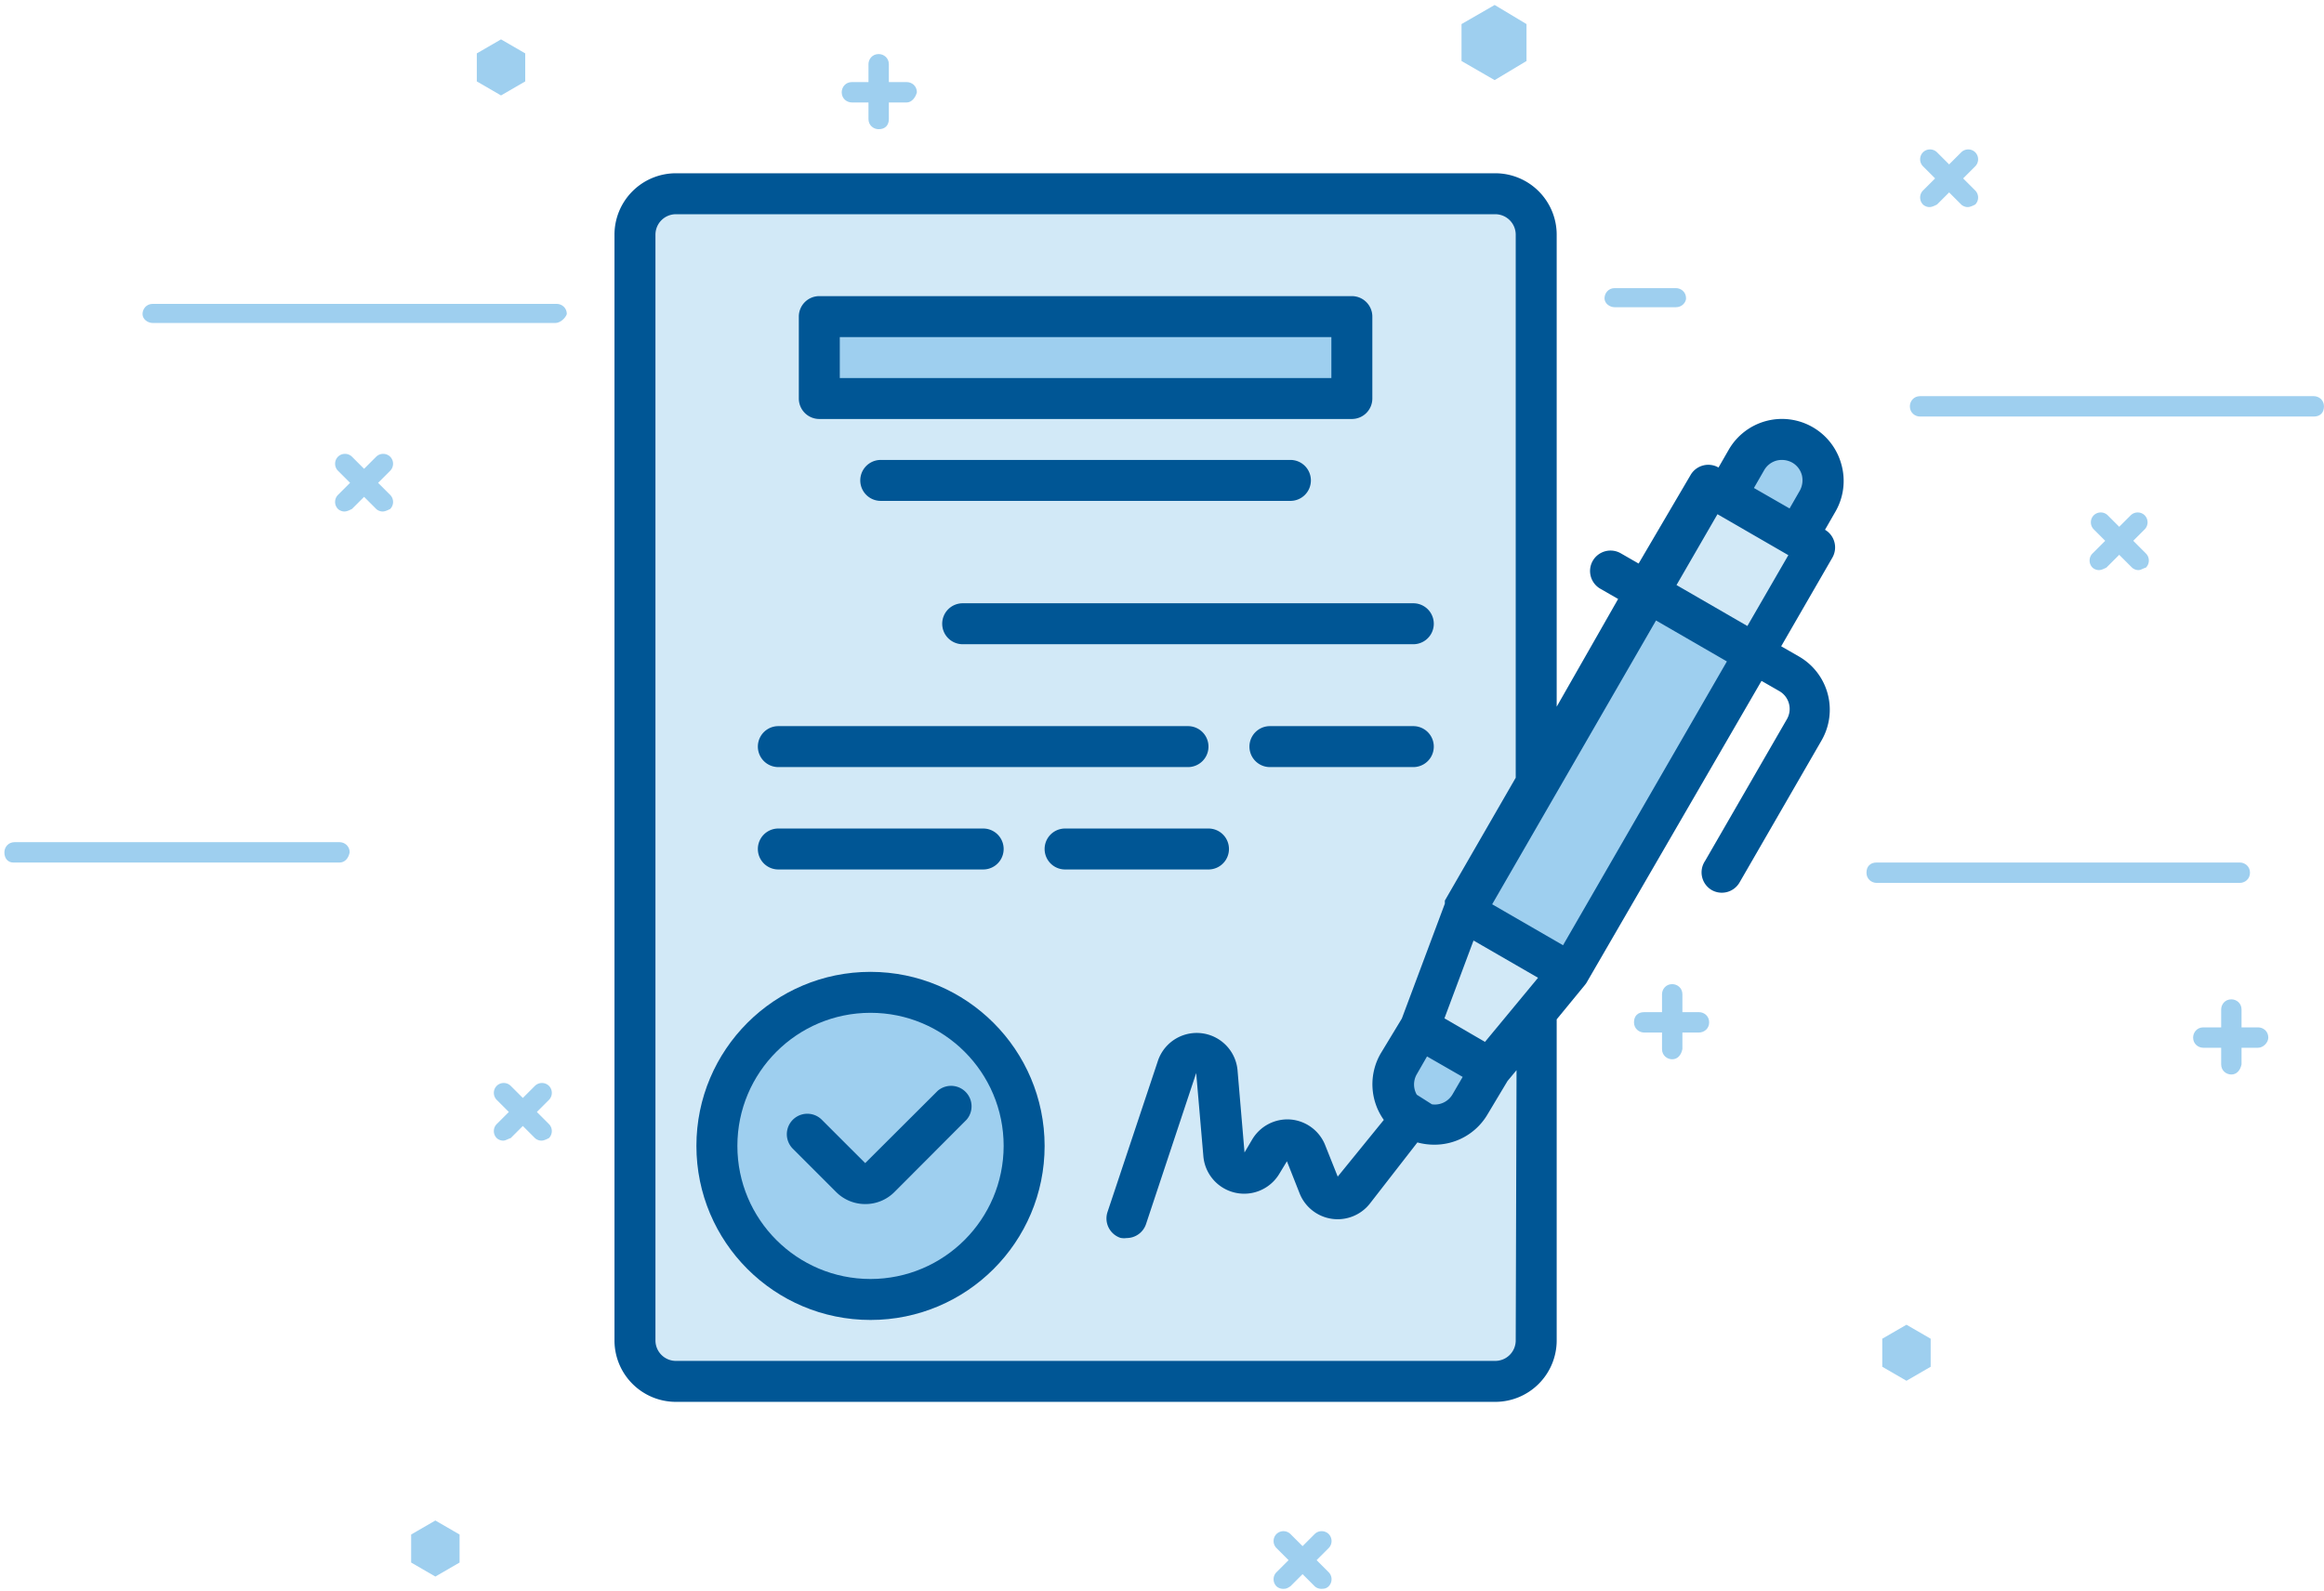 <svg xmlns="http://www.w3.org/2000/svg" width="295" height="202" viewBox="0 0 295 202"><g><g><g><path fill="#d2e9f7" d="M193.554 25.825L85.8 24.6a5.2 5.2 0 0 0-5.2 5.2v140.4a5.2 5.2 0 0 0 5.2 5.2h104a5.2 5.2 0 0 0 5.2-5.2v-15.6z"/></g><g><path fill="#9ecfef" d="M104 40.2h67.6v10.4H104z"/></g><g><path fill="#9ecfef" d="M130 145.5c0 10.77-8.73 19.5-19.5 19.5S91 156.27 91 145.5s8.73-19.5 19.5-19.5 19.5 8.73 19.5 19.5z"/></g><g><path fill="#9ecfef" d="M209.056 75.108l13.51 7.8-23.4 40.53-13.51-7.8z"/></g><g><path fill="#d2e9f7" d="M199.16 123.452l-13.52-7.8-5.538 14.795 8.996 5.2z"/></g><g><path fill="#9ecfef" d="M180.504 130.918l9.048 5.2-2.6 4.525a5.218 5.218 0 1 1-9.048-5.2z"/></g><g><path fill="#d2e9f7" d="M216.833 61.61l13.51 7.8-7.8 13.51-13.51-7.8z"/></g><g><path fill="#9ecfef" d="M228.789 56.503a5.2 5.2 0 0 1 1.902 7.103l-2.6 4.504-9.006-5.2 2.6-4.504a5.2 5.2 0 0 1 7.104-1.903z"/></g><g><g><path fill="#005695" d="M221.806 79.487l-8.996-5.2 5.2-8.996 8.996 5.2zm-23.4 40.533l-8.996-5.2 20.8-36.035 8.996 5.2zM179.842 139a2.599 2.599 0 0 1 0-2.6l1.3-2.261 4.524 2.6-1.3 2.235a2.6 2.6 0 0 1-2.6 1.248m6.734-7.93l-1.3-.753-3.848-2.237 3.692-9.88 8.19 4.732zm3.9 37.908a2.6 2.6 0 0 1-2.6 2.6h-104a2.6 2.6 0 0 1-2.6-2.6V29.8a2.6 2.6 0 0 1 2.6-2.6h104a2.6 2.6 0 0 1 2.6 2.6v68.952l-8.996 15.6v.39l-5.46 14.587-2.705 4.47a7.803 7.803 0 0 0 .417 8.4l-5.85 7.2-1.638-4.106a5.198 5.198 0 0 0-4.368-3.146 5.198 5.198 0 0 0-4.888 2.6l-.937 1.586-.883-10.4a5.2 5.2 0 0 0-10.115-1.223l-6.396 19.19a2.6 2.6 0 0 0 1.64 3.275c.256.054.52.063.779.025a2.6 2.6 0 0 0 2.47-1.767l6.37-19.188.91 10.555a5.2 5.2 0 0 0 9.646 2.237l.962-1.587 1.612 4.083a5.199 5.199 0 0 0 8.892 1.325l6.058-7.8a8.02 8.02 0 0 0 2.054.287 7.8 7.8 0 0 0 6.786-3.745l2.6-4.342 1.144-1.377zm31.537-110.5a2.6 2.6 0 0 1 1.587-1.221 2.73 2.73 0 0 1 1.976.26 2.602 2.602 0 0 1 1.222 1.586 2.73 2.73 0 0 1-.26 1.975l-1.3 2.262-4.525-2.6zm9.802-.728a7.798 7.798 0 0 0-3.64-4.731 7.802 7.802 0 0 0-5.927-.78 7.802 7.802 0 0 0-4.732 3.639l-1.3 2.262a2.6 2.6 0 0 0-3.536.937L208 71.556l-2.263-1.3a2.603 2.603 0 0 0-3.562.962 2.6 2.6 0 0 0 .962 3.536l2.263 1.3-7.8 13.677V29.8a7.8 7.8 0 0 0-7.8-7.8h-104a7.8 7.8 0 0 0-7.8 7.8v140.4a7.8 7.8 0 0 0 7.8 7.8h104a7.8 7.8 0 0 0 7.8-7.8v-40.767l3.562-4.342.182-.235L223.6 86.454l2.262 1.3a2.599 2.599 0 0 1 1.221 1.587c.18.666.087 1.377-.259 1.975l-10.4 18.019a2.597 2.597 0 0 0 .832 3.665 2.598 2.598 0 0 0 3.562-.961l10.4-18.019a7.796 7.796 0 0 0-2.86-10.66l-2.262-1.3 6.5-11.258a2.6 2.6 0 0 0-.936-3.536l1.3-2.262a7.797 7.797 0 0 0 .78-6.032z"/></g><g><path fill="#005695" d="M119.027 138.506l-9.203 9.179-5.512-5.512a2.6 2.6 0 1 0-3.666 3.691l5.512 5.513a5.198 5.198 0 0 0 3.666 1.508 5.201 5.201 0 0 0 3.692-1.508l9.178-9.204a2.6 2.6 0 0 0-3.667-3.667z"/></g><g><path fill="#005695" d="M110.5 162.4c-9.334 0-16.9-7.567-16.9-16.9 0-9.334 7.566-16.9 16.9-16.9 9.333 0 16.9 7.566 16.9 16.9-.014 9.328-7.573 16.886-16.9 16.9zm0-39c-12.205 0-22.1 9.895-22.1 22.1 0 12.206 9.895 22.1 22.1 22.1 12.205 0 22.1-9.894 22.1-22.1-.014-12.2-9.901-22.085-22.1-22.1z"/></g><g><path fill="#005695" d="M106.6 42.8H169V48h-62.4zM104 53.2h67.6a2.6 2.6 0 0 0 2.6-2.6V40.2a2.6 2.6 0 0 0-2.6-2.6H104a2.6 2.6 0 0 0-2.6 2.6v10.4a2.6 2.6 0 0 0 2.6 2.6z"/></g><g><path fill="#005695" d="M166.4 61a2.6 2.6 0 0 0-2.6-2.6h-52a2.6 2.6 0 0 0 0 5.2h52a2.6 2.6 0 0 0 2.6-2.6z"/></g><g><path fill="#005695" d="M119.6 79.2a2.6 2.6 0 0 0 2.6 2.6h57.2a2.6 2.6 0 1 0 0-5.2h-57.2a2.6 2.6 0 0 0-2.6 2.6z"/></g><g><path fill="#005695" d="M98.8 97.4h52a2.6 2.6 0 1 0 0-5.2h-52a2.6 2.6 0 0 0 0 5.2z"/></g><g><path fill="#005695" d="M179.4 92.2h-18.2a2.6 2.6 0 0 0 0 5.2h18.2a2.6 2.6 0 1 0 0-5.2z"/></g><g><path fill="#005695" d="M98.8 110.4h26a2.6 2.6 0 1 0 0-5.2h-26a2.6 2.6 0 0 0 0 5.2z"/></g><g><path fill="#005695" d="M156 107.8a2.6 2.6 0 0 0-2.6-2.6h-18.2a2.6 2.6 0 0 0 0 5.2h18.2a2.6 2.6 0 0 0 2.6-2.6z"/></g></g><g><g><path fill="#9ecfef" d="M284.312 112.105h-46.095c-.647 0-1.294-.486-1.294-1.294 0-.809.485-1.294 1.294-1.294h46.095c.647 0 1.294.485 1.294 1.294 0 .808-.647 1.294-1.294 1.294z"/></g><g><path fill="#9ecfef" d="M215.66 131.105h-6.954c-.647 0-1.294-.486-1.294-1.294 0-.809.485-1.294 1.294-1.294h6.955c.647 0 1.294.485 1.294 1.294 0 .808-.647 1.294-1.294 1.294z"/></g><g><path fill="#9ecfef" d="M212.264 134.501c-.647 0-1.294-.485-1.294-1.294v-6.955c0-.646.486-1.293 1.294-1.293.647 0 1.294.485 1.294 1.293v6.955c-.162.809-.647 1.294-1.294 1.294z"/></g><g><path fill="#9ecfef" d="M115.093 13.01h-6.955c-.647 0-1.294-.485-1.294-1.294 0-.647.485-1.294 1.294-1.294h6.955c.647 0 1.294.485 1.294 1.294-.162.647-.647 1.294-1.294 1.294z"/></g><g><path fill="#9ecfef" d="M111.535 16.406c-.647 0-1.294-.485-1.294-1.294V8.158c0-.647.485-1.294 1.294-1.294.646 0 1.293.485 1.293 1.294v6.954c0 .81-.485 1.294-1.293 1.294z"/></g><g><path fill="#9ecfef" d="M286.635 133.037h-6.955c-.646 0-1.293-.485-1.293-1.293 0-.647.485-1.294 1.293-1.294h6.955c.647 0 1.294.485 1.294 1.294 0 .647-.647 1.293-1.294 1.293z"/></g><g><path fill="#9ecfef" d="M283.239 136.434c-.647 0-1.294-.485-1.294-1.294v-6.955c0-.647.485-1.294 1.294-1.294.647 0 1.294.486 1.294 1.294v6.955c-.162.809-.647 1.294-1.294 1.294z"/></g><g><path fill="#9ecfef" d="M68.712 144.83c-.323 0-.647-.161-.809-.323l-4.852-4.852a1.27 1.27 0 0 1 0-1.78 1.27 1.27 0 0 1 1.78 0l4.851 4.853a1.27 1.27 0 0 1 0 1.779c-.323.162-.646.323-.97.323z"/></g><g><path fill="#9ecfef" d="M63.86 144.83c-.324 0-.647-.161-.809-.323a1.27 1.27 0 0 1 0-1.78l4.852-4.851a1.27 1.27 0 0 1 1.78 0 1.27 1.27 0 0 1 0 1.779l-4.853 4.852c-.485.162-.647.323-.97.323z"/></g><g><path fill="#9ecfef" d="M43.708 64.947c-.323 0-.647-.162-.809-.324a1.27 1.27 0 0 1 0-1.779l4.852-4.852a1.27 1.27 0 0 1 1.78 0 1.27 1.27 0 0 1 0 1.78l-4.853 4.851c-.323.162-.646.324-.97.324z"/></g><g><path fill="#9ecfef" d="M48.56 64.947c-.323 0-.647-.162-.809-.324L42.9 59.771a1.27 1.27 0 0 1 0-1.779 1.27 1.27 0 0 1 1.78 0l4.852 4.852a1.27 1.27 0 0 1 0 1.78c-.324.161-.647.323-.97.323z"/></g><g><path fill="#9ecfef" d="M244.907 26.292c-.323 0-.647-.162-.808-.324a1.27 1.27 0 0 1 0-1.779l4.852-4.852a1.27 1.27 0 0 1 1.779 0 1.27 1.27 0 0 1 0 1.78l-4.852 4.851c-.324.162-.647.324-.97.324z"/></g><g><path fill="#9ecfef" d="M249.76 26.292c-.324 0-.648-.162-.81-.324l-4.851-4.852a1.27 1.27 0 0 1 0-1.779 1.27 1.27 0 0 1 1.779 0l4.852 4.852a1.27 1.27 0 0 1 0 1.78c-.324.161-.647.323-.97.323z"/></g><g><path fill="#9ecfef" d="M266.418 72.387c-.323 0-.647-.162-.809-.324a1.27 1.27 0 0 1 0-1.779l4.853-4.852a1.27 1.27 0 0 1 1.779 0 1.27 1.27 0 0 1 0 1.779l-4.852 4.852c-.324.162-.647.324-.97.324z"/></g><g><path fill="#9ecfef" d="M271.432 72.387c-.324 0-.647-.162-.809-.324l-4.852-4.852a1.27 1.27 0 0 1 0-1.78 1.27 1.27 0 0 1 1.78.001l4.851 4.852a1.27 1.27 0 0 1 0 1.78c-.485.16-.647.323-.97.323z"/></g><g><path fill="#9ecfef" d="M162.836 201.738c-.323 0-.647-.162-.808-.324a1.27 1.27 0 0 1 0-1.779l4.852-4.852a1.27 1.27 0 0 1 1.779 0 1.27 1.27 0 0 1 0 1.78l-4.852 4.851c-.486.324-.647.324-.97.324z"/></g><g><path fill="#9ecfef" d="M167.688 201.738c-.323 0-.647-.162-.808-.324l-4.852-4.852a1.27 1.27 0 0 1 0-1.779 1.27 1.27 0 0 1 1.779 0l4.852 4.852a1.27 1.27 0 0 1 0 1.78c-.324.323-.647.323-.97.323z"/></g><g><path fill="#9ecfef" d="M43.093 109.52H1.688c-.647 0-1.132-.485-1.132-1.293 0-.647.485-1.294 1.294-1.294h41.243c.647 0 1.294.485 1.294 1.294-.162.808-.647 1.294-1.294 1.294z"/></g><g><path fill="#9ecfef" d="M70.495 41.01H19.387c-.647 0-1.294-.485-1.294-1.132 0-.647.485-1.294 1.294-1.294h51.27c.647 0 1.294.485 1.294 1.294-.162.485-.809 1.132-1.456 1.132z"/></g><g><path fill="#9ecfef" d="M293.702 52.89h-49.976c-.647 0-1.294-.486-1.294-1.294 0-.647.485-1.294 1.294-1.294h49.976c.647 0 1.294.485 1.294 1.294 0 .808-.485 1.294-1.294 1.294z"/></g><g><path fill="#9ecfef" d="M212.728 39.01h-7.764c-.646 0-1.293-.485-1.293-1.132 0-.647.485-1.294 1.293-1.294h7.764c.647 0 1.294.485 1.294 1.294 0 .485-.486 1.132-1.294 1.132z"/></g><g><path fill="#9ecfef" d="M60.525 6.78L63.598 5l3.073 1.78v3.557l-3.073 1.78-3.073-1.78z"/></g><g><path fill="#9ecfef" d="M52.19 194.844l3.072-1.779 3.073 1.78v3.557l-3.073 1.78-3.073-1.78z"/></g><g><path fill="#9ecfef" d="M238.927 169.984l3.073-1.779 3.073 1.78v3.557l-3.073 1.78-3.073-1.78z"/></g><g><path fill="#9ecfef" d="M185.52 3.057l4.206-2.426 4.043 2.426v4.69l-4.043 2.427-4.205-2.426z"/></g></g></g></g></svg>